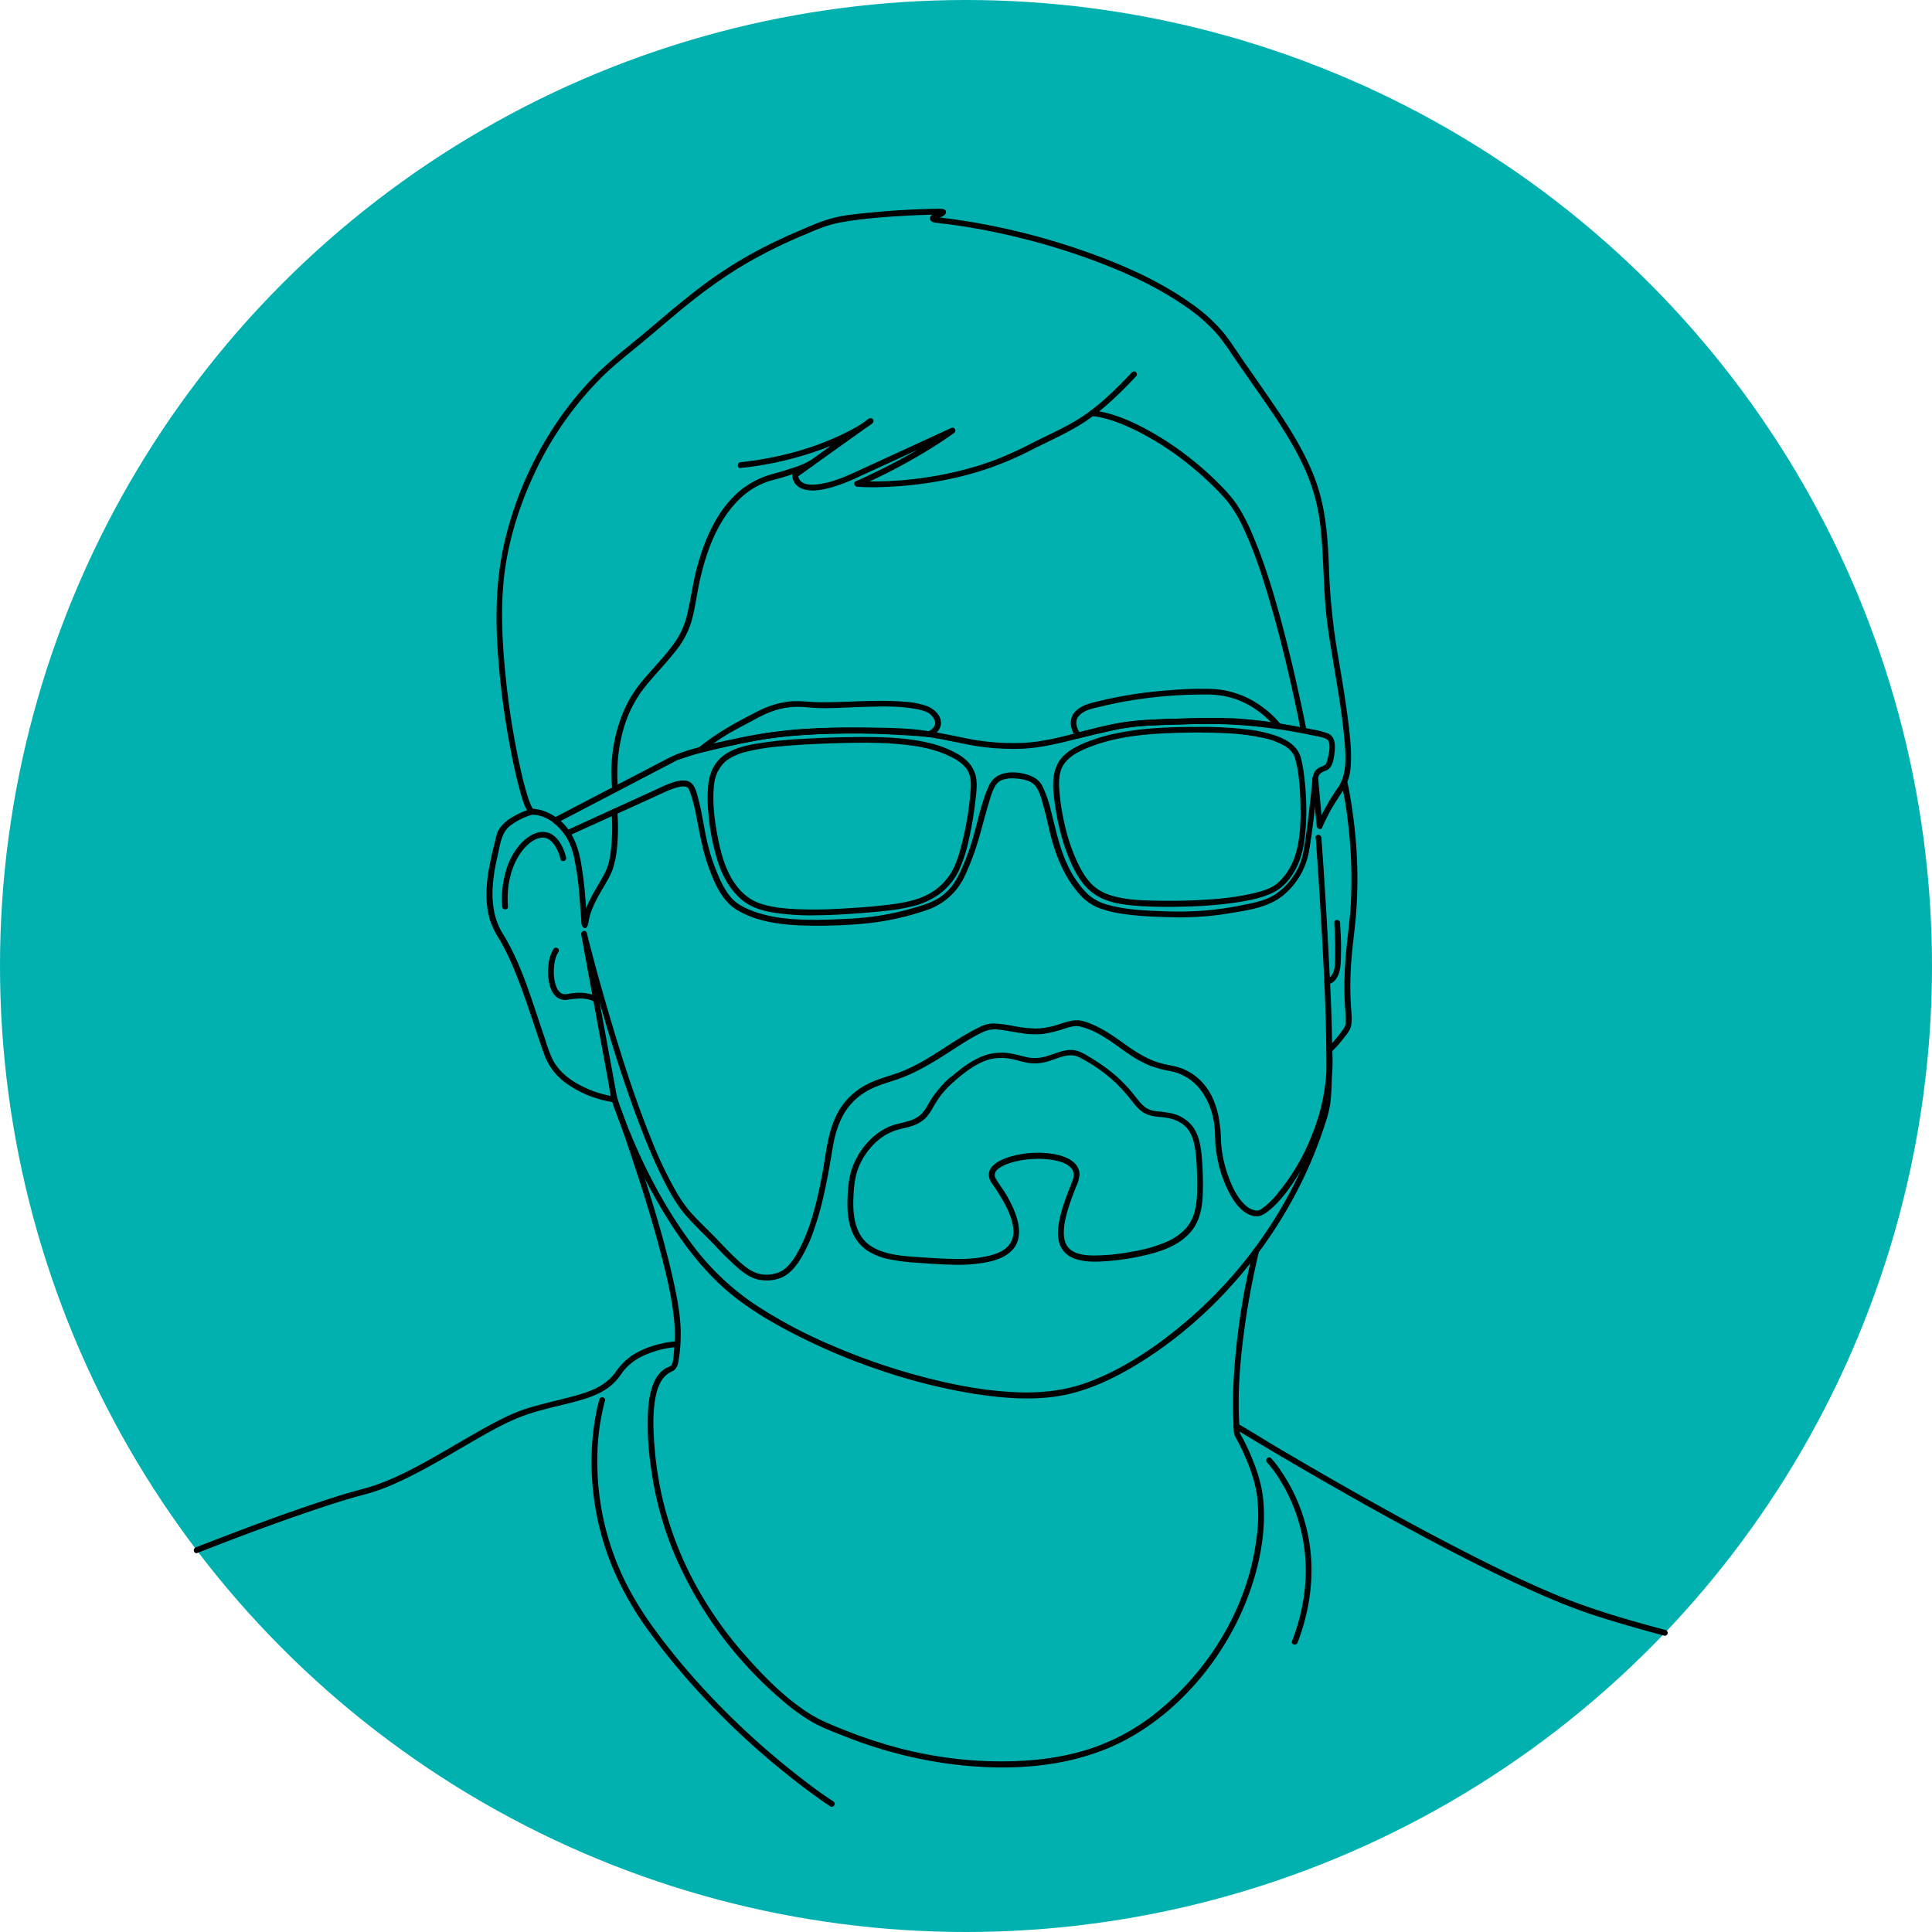 <svg id="Layer_1" data-name="Layer 1" xmlns="http://www.w3.org/2000/svg" viewBox="0 0 1000 1000"><defs><style>.cls-1{fill:#01b1b0;}</style></defs><circle class="cls-1" cx="500" cy="500" r="500"/><path d="M288.2,426l24.37-12.72,34.29-17.91,3.43-1.8c.69-.35-.42.09.41-.17,2.16-.67,4.29-1.46,6.44-2.14,7.31-2.3,14.84-3.94,22.32-5.53,10.71-2.26,21.54-4.31,32.47-5.09,10.33-.73,20.71-.94,31.07-1,9.46,0,19,0,28.4.73,10.18.8,20.22,3.18,30.22,5.15a123.37,123.37,0,0,0,24.94,2.08c9.71-.07,18.82-2.18,28.19-4.52s19-5.19,28.61-6.46c8.54-1.13,17.26-1.33,25.86-1.62,9.6-.32,19.23-.56,28.83-.19a217.86,217.86,0,0,1,27,3.15c4.51.74,9,1.55,13.48,2.49,2.57.54,5.6.9,8,2.06,2.64,1.27,1.43,7.22.81,9.67-.26,1-.54,2.74-1.3,3.51s-2.66,1.17-3.74,1.92c-2.93,2-2.94,5.29-3.24,8.49-.35,3.8-.78,7.6-1.23,11.39-.95,8.18-1.8,16.45-3.43,24.52-1.88,9.29-9,18.79-17.67,22.71-4.16,1.87-8.88,2.79-13.32,3.69q-8,1.64-16.05,2.54a174.36,174.36,0,0,1-25.65.67c-9.47-.3-19.23-.74-28.39-3.34a23.86,23.86,0,0,1-10.83-6,51.46,51.46,0,0,1-9.85-14.43c-4.39-9.11-6.2-18.8-8.74-28.48A60.62,60.62,0,0,0,539.61,407c-1.61-3.15-4.16-4.83-7.47-5.92-6.89-2.26-16.59-2.21-20.1,5.26-3.74,7.94-5.51,16.91-7.88,25.32a114,114,0,0,1-8.06,21.51,30.07,30.07,0,0,1-8,10.09c-4.7,3.68-10.36,5.27-16,6.89a140.13,140.13,0,0,1-31.69,5.32c-10.91.58-21.94,1.07-32.84,0a71.43,71.43,0,0,1-16.81-3.5c-4.59-1.61-9.33-3.81-12.52-7.6s-5.48-8.67-7.35-13.31a105.18,105.18,0,0,1-4.35-13.17c-2.05-8.09-2.93-16.45-5.12-24.52-.7-2.58-1.46-6.09-3.54-8-2.76-2.5-7.56-1.12-10.63-.05s-6.11,2.62-9.12,4L301.55,426l-8.69,4,2.05.54a30.72,30.72,0,0,0-6.41-6.86c-1.48-1.2-3.62.91-2.12,2.12a28.41,28.41,0,0,1,5.94,6.25,1.55,1.55,0,0,0,2.05.54l29.06-13.21,16.91-7.69c3.33-1.51,6.65-3.24,10.22-4.12,1.42-.35,3.86-.95,5.17,0,.89.66,1.32,2.12,1.68,3.1a86.17,86.17,0,0,1,3.08,12.28c1.64,8.24,3,16.39,5.75,24.34,3.09,8.86,7.09,19,15.56,23.93,9.61,5.62,21.14,7.25,32.09,7.75a257.28,257.28,0,0,0,33.77-.94,139.24,139.24,0,0,0,31.86-6.92,33.33,33.33,0,0,0,20-18.05,136.89,136.89,0,0,0,7.88-21.79c1.33-4.76,2.6-9.55,4-14.29,1.05-3.5,2-7.36,3.94-10.51,2.1-3.46,6.86-3.8,10.5-3.53,3.24.24,7.89,1.06,10,3.78,2.47,3.12,3.47,7.77,4.51,11.51s1.93,7.7,2.82,11.57c2.58,11.22,6.9,22.57,14.28,31.54a27.36,27.36,0,0,0,10.4,8.26,54.11,54.11,0,0,0,13,3.36c9.2,1.4,18.52,1.64,27.81,1.85a154.22,154.22,0,0,0,28.13-2.17c9.46-1.53,20-3.06,27.55-9.34a38.25,38.25,0,0,0,13.27-23.08c1.46-8.6,2.47-17.28,3.45-25.95.37-3.32.75-6.64,1-10,.14-1.71.35-3.26,1.88-4.29,1.25-.83,2.86-1.07,4-2.11,2.15-2,2.61-6.35,2.89-9.06.33-3.22.13-7.51-3.24-9.06a38.06,38.06,0,0,0-7.8-2.09c-4.32-.93-8.67-1.71-13-2.44a235.85,235.85,0,0,0-27.65-3.39c-9.51-.44-19.07-.19-28.57.11-8.86.27-17.79.53-26.6,1.58-19.21,2.27-37.37,10.8-56.86,11.06a122.46,122.46,0,0,1-25.64-2.15c-10-2-20.09-4.31-30.3-5.1-9.57-.74-19.21-.75-28.81-.71-10.49.06-21,.24-31.47,1.06a250.13,250.13,0,0,0-32.54,5.18,232.26,232.26,0,0,0-22.66,5.66,62.18,62.18,0,0,0-10.3,4.17l-15,7.82-36.83,19.23-6.94,3.63C285,424.26,286.49,426.85,288.2,426Z"/><path d="M371.74,399c.32-.57.66-1.14,1-1.69a11.89,11.89,0,0,1,1-1.37,17.6,17.6,0,0,1,1.33-1.4,13.56,13.56,0,0,1,1.43-1.2,28.54,28.54,0,0,1,9.61-4.18,109.14,109.14,0,0,1,17.52-2.82c8.95-.87,17.94-1.28,26.92-1.58,13.71-.45,27.66-.73,41.28,1.14a74.84,74.84,0,0,1,12.73,2.76,53.55,53.55,0,0,1,8.33,3.45,21.1,21.1,0,0,1,7.14,5.49c2.35,3.07,2.61,6.67,2.42,10.38a162.4,162.4,0,0,1-6,33.86c-1.47,4.75-3.29,9.26-6.45,13.14a30.92,30.92,0,0,1-11.34,8.8c-5.8,2.62-12.31,3.71-18.59,4.49-8,1-16,1.55-24,2a228.21,228.21,0,0,1-23.54.32c-6.53-.3-13.24-.92-19.45-3.09s-10.83-6.86-14.13-12.34c-4-6.69-6-14.41-7.47-22-1.59-8.41-2.77-17.12-2-25.69a22.21,22.21,0,0,1,2.15-8.44c.92-1.7-1.67-3.21-2.59-1.51a25.09,25.09,0,0,0-2.49,9.24,68.32,68.32,0,0,0,0,12.95,116,116,0,0,0,4.82,25.73c2.38,7.45,6.09,14.66,12.07,19.86,4.72,4.11,10.42,6,16.51,7a126.64,126.64,0,0,0,22.77,1.44c8.3-.09,16.59-.62,24.86-1.28,7.88-.64,15.83-1.27,23.54-3.09a40.16,40.16,0,0,0,15.34-6.76,33.39,33.39,0,0,0,9.57-11.42,75.87,75.87,0,0,0,5.53-17,178.83,178.83,0,0,0,3.19-18.81c.45-3.89,1.09-8.07.6-12-.75-5.94-4.52-10.13-9.57-13.07a55.59,55.59,0,0,0-15.45-5.9c-11.83-2.74-24.23-3-36.31-2.92-9.38.05-18.76.39-28.13.93a219.82,219.82,0,0,0-23.34,2.32c-7.45,1.24-16.1,3.13-21.15,9.28a22.74,22.74,0,0,0-2.35,3.47C368.21,399.21,370.8,400.72,371.74,399Z"/><path d="M673.17,391.75c-1.63-5.55-6.84-8.7-11.94-10.65a68.71,68.71,0,0,0-15.84-3.56,201,201,0,0,0-25.62-1.28c-13.84,0-27.88.46-41.49,3.2a90.32,90.32,0,0,0-12.41,3.38c-5.3,1.88-10.78,4.09-15,8-7.43,6.91-6,17.46-4.7,26.51a120,120,0,0,0,4.62,20c2.19,6.66,5,13.4,9.18,19.1a26.6,26.6,0,0,0,11.42,9c5.57,2.32,11.72,3,17.69,3.46,8.3.58,16.68.56,25,.33a222.78,222.78,0,0,0,24.89-2c6.52-.92,13.19-2.16,19.24-4.87,5.7-2.54,9.9-7.49,12.69-13,3.44-6.81,4.53-14.45,5-22a138.88,138.88,0,0,0-1-26.65,62.67,62.67,0,0,0-1.72-9,1.5,1.5,0,0,0-2.89.8c2,6.87,2.46,14.27,2.74,21.37.33,8.05.23,16.38-1.43,24.29-1.46,7-4.55,13.57-9.86,18.5-3.67,3.4-9.19,4.78-13.92,5.89a142.32,142.32,0,0,1-22.23,3c-8.29.59-16.61.76-24.91.65-6.92-.09-14-.23-20.77-1.54-4.66-.9-9.33-2.42-13.06-5.43-4.43-3.58-7.29-8.81-9.63-13.9a96.54,96.54,0,0,1-6.43-19.81,112.64,112.64,0,0,1-2.46-16.44c-.26-3.68-.33-7.43,1-10.94,2.17-5.65,8.11-8.82,13.27-10.94a87.46,87.46,0,0,1,10.67-3.6c11.06-2.93,22.58-3.83,34-4.23,8.76-.3,17.55-.35,26.31.08a115.52,115.52,0,0,1,19.79,2.38,38.47,38.47,0,0,1,11.18,4,13.71,13.71,0,0,1,3.06,2.28,13,13,0,0,1,1.12,1.23c.17.21-.14-.2.06.08l.21.3c.14.2.27.41.4.63s.22.39.32.59.3.64.22.44.12.33.16.44.14.4.2.61C670.82,394.4,673.72,393.61,673.17,391.75Z"/><path d="M383.21,242.24a174.74,174.74,0,0,0,40.52-9.1A122.82,122.82,0,0,0,447.38,222c1.1-.69,2.19-1.41,3.24-2.18.84-.62,1.64-1.06,1.46-2.29-.12-.84-1.13-1.18-1.85-1.05a5.61,5.61,0,0,0-1.74,1.11l-3.71,2.63q-5.89,4.18-11.76,8.4-10.65,7.62-21.28,15.26c-1,.72-1.79,1.2-1.61,2.67a7.46,7.46,0,0,0,4.1,6c5.15,2.53,11.94.92,17.15-.56a101.81,101.81,0,0,0,14.44-5.82q9.3-4.24,18.59-8.53l28.79-13.25.52-.24-1.52-2.59c-14.15,10.24-29.76,18.58-45.6,25.9-1.24.56-2.47,1.13-3.72,1.67-1.5.65-.55,2.69.76,2.8a120.24,120.24,0,0,0,13.56.15,195.52,195.52,0,0,0,33.32-3.93,164,164,0,0,0,41.93-14.54c8.55-4.4,17.45-8.25,25.71-13.18,9.56-5.71,17.83-13.25,25.59-21.17,1.44-1.47,2.86-3,4.27-4.45s-.8-3.53-2.12-2.12c-8.15,8.64-16.7,17.15-26.75,23.6-7.65,4.91-16,8.53-24.13,12.63A195.63,195.63,0,0,1,515.19,238a169.28,169.28,0,0,1-20.8,6.26A190.81,190.81,0,0,1,460.15,249c-3.67.17-7.36.24-11,.18-1.72,0-3.53-.3-5.25-.21a1.62,1.62,0,0,1-.22,0l.76,2.79a298.53,298.53,0,0,0,34.67-18c5-3,9.92-6.19,14.65-9.61a1.5,1.5,0,0,0-1.52-2.59l-27.9,12.85-20.11,9.23c-5.17,2.36-10.06,4.62-15.63,6-4.47,1.11-15,3.32-15.5-3.82l-.74,1.3,13.06-9.37q10.49-7.51,21-15l3.6-2.55,1-.7c.33-.22.64-.24.07-.13l-1.84-1.05h0l.15-1.15c.87-1.16.16-.25.16-.25-.08.17.39-.29.11-.08l-.81.6c-.93.67-1.89,1.31-2.86,1.92a99.25,99.25,0,0,1-8.8,4.87,148.34,148.34,0,0,1-30,10.8,175.66,175.66,0,0,1-23.89,4.21c-1.9.21-1.92,3.21,0,3Z"/><path d="M319.86,408.08c.12.9,0-.08,0-.28q-.09-.87-.15-1.74c-.15-2.1-.2-4.21-.18-6.32a83.76,83.76,0,0,1,2.59-20.18,63.28,63.28,0,0,1,11.26-23.44c5.44-6.89,11.72-13.11,17.06-20.09a43.19,43.19,0,0,0,7.46-14.48c2-6.9,2.75-14.07,4.33-21.06,3.33-14.86,8.88-30.43,19.83-41.44a38.82,38.82,0,0,1,17.09-10.34,140,140,0,0,0,17.64-5.7,32.56,32.56,0,0,0,4-2,1.5,1.5,0,0,0-1.52-2.59,45.84,45.84,0,0,1-9.17,3.84c-3.18,1.07-6.4,2-9.63,2.93a45.65,45.65,0,0,0-16.47,8c-12.43,9.82-19.16,25.47-23.2,40.38-2,7.38-3,14.91-4.66,22.37a43.28,43.28,0,0,1-6.08,15.38c-4.38,6.55-10,12.33-15.14,18.26a75.17,75.17,0,0,0-8.84,11.93,68.05,68.05,0,0,0-5.34,12,81.82,81.82,0,0,0-3.9,34.38l.12.92a1.51,1.51,0,0,0,1.84,1.05,1.54,1.54,0,0,0,1.05-1.85Z"/><path d="M316.5,420.13a102.31,102.31,0,0,1-.1,18c-.41,4.35-1.08,9-3,13-2.56,5.27-5.94,10.11-8.45,15.41a38.68,38.68,0,0,0-2.88,8,25.89,25.89,0,0,0-.52,3.09c-.11,1.12-.31,0,.82-.28l1.16.15c1.42.65.4,1.08.5.34,0-.3,0-.17-.07-.52-.12-1-.18-2-.26-3-.22-2.79-.42-5.59-.65-8.38a190,190,0,0,0-2.59-20.87c-1.44-7.38-4.17-14.4-9.77-19.67a26.07,26.07,0,0,0-8.75-5.46,21,21,0,0,0-4-1.07c-.54-.09-1.09-.17-1.64-.21s-1,.05-.37.07c0,0-.17-.17-.26-.31-.3-.52-.59-1-.84-1.58a41.49,41.49,0,0,1-1.69-4.6c-1.62-5.06-2.86-10.24-4-15.43a407.31,407.31,0,0,1-7.38-46.34c-1.67-16.26-2.63-32.82-1.13-49.14,1.79-19.38,7.75-38.73,16-56.3a174.11,174.11,0,0,1,34.52-49.48c6.67-6.63,14.07-12.34,21.29-18.34,6-5,11.86-10,17.82-15,12.38-10.34,25.29-19.9,39.4-27.78a264.21,264.21,0,0,1,28.14-13.5,104.09,104.09,0,0,1,12.5-4.72,86,86,0,0,1,9.52-1.86c8.52-1.27,17.14-2,25.73-2.5q6-.37,12-.58c1.65-.06,3.29-.11,4.94-.14a25.77,25.77,0,0,0,4.48,0s.52,0,.48,0-.09-1.9-.38-2.1c-.08-.06.3,0-.11,0a2.44,2.44,0,0,0-.48.25c-.78.37-1.58.69-2.36,1-1.34.62-3.59,1.77-2.58,3.62a2.88,2.88,0,0,0,2,1.22,65.51,65.51,0,0,0,6.57.83c4.92.63,9.83,1.4,14.71,2.27a355,355,0,0,1,59,15.79c17.28,6.28,34.38,13.94,49.54,24.44a88.89,88.89,0,0,1,16.66,14.49A122.66,122.66,0,0,1,638,183.94c3.23,4.7,6.49,9.37,9.75,14.05,10.14,14.58,20.79,29.25,28,45.59a97.08,97.08,0,0,1,6.64,21.64c1.47,8,1.91,16.31,2.34,24.47.59,11,.8,21.87,2.25,32.8,2.62,19.68,6.89,39.14,8.73,58.93.8,8.54,1.92,18.84-3.25,26.31a109.82,109.82,0,0,0-10.73,19.17l2.8.75-2.22-24.35c-.17-1.91-3.17-1.93-3,0l2.22,24.35c.12,1.3,2.14,2.28,2.79.76,1.22-2.83,2.61-5.6,4.06-8.33,2.21-4.14,4.9-7.91,7.37-11.89a26,26,0,0,0,3.37-11.93c.52-6.8-.21-13.71-1-20.46-1.33-11.27-3.22-22.47-5.1-33.66A338.49,338.49,0,0,1,688,297.61c-.55-16.17-1.3-32.68-6.75-48.07-6.32-17.8-17.39-33.52-28.07-48.93-3.43-5-6.88-9.88-10.31-14.84-3-4.33-5.83-8.86-9.12-13a85.24,85.24,0,0,0-17.49-15.89c-16.4-11.66-35.24-19.9-54.13-26.58a352.74,352.74,0,0,0-64.4-16.2c-2.52-.38-5-.74-7.57-1.06q-1.94-.25-3.87-.48a12.92,12.92,0,0,0-2.38-.35c.17-.12.47,1.69.17,1.6.1,0,0-.13.21-.15a4,4,0,0,0,.93-.5c.92-.45,1.89-.79,2.79-1.25,1.74-.88,2.57-3.12.09-3.71a15.8,15.8,0,0,0-3.7-.12c-1.95,0-3.89.07-5.84.13-9.23.3-18.47.88-27.66,1.79-7.64.75-15.68,1.41-23,3.77-5.24,1.69-10.37,4-15.43,6.17s-10.28,4.58-15.3,7.11A223.71,223.71,0,0,0,372,141.81c-14.12,9.6-26.88,20.95-40,31.89-7.76,6.48-15.8,12.6-23,19.75A171.42,171.42,0,0,0,288.64,218a185.35,185.35,0,0,0-27.16,61.18c-4.36,18-5.11,36.14-4.06,54.59a416,416,0,0,0,6.69,53.33c1.3,6.87,2.75,13.72,4.56,20.47,1.06,3.92,2.08,8.21,4.09,11.78a4.15,4.15,0,0,0,2.2,2.18c1,.3,2.18.19,3.22.41a20.91,20.91,0,0,1,5,1.78c7.62,3.87,12,11.44,13.85,19.53a160.5,160.5,0,0,1,3.08,23.12c.24,3,.44,6.06.7,9.09.11,1.22-.07,3.37.88,4.32,1.92,1.94,2.72-1.16,2.91-2.43.79-5.26,3.14-10,5.71-14.6,2.46-4.42,5.49-8.73,7.07-13.58a54.52,54.52,0,0,0,2.2-12.94,103.4,103.4,0,0,0-.05-16.13c-.16-1.91-3.16-1.93-3,0Z"/><path d="M676.09,377.36c-1.16-6.1-2.46-12.18-3.8-18.25-3-13.68-6.3-27.3-10-40.79-4-14.39-8.41-28.77-14.37-42.48a88.35,88.35,0,0,0-8.13-15.27,69.06,69.06,0,0,0-7-8.25,156.88,156.88,0,0,0-11.81-11.11,161.69,161.69,0,0,0-26-18.12c-7.63-4.23-15.81-8-24.38-9.86a46.81,46.81,0,0,0-5.26-.84c-1.92-.2-1.91,2.8,0,3,7.92.82,15.62,4,22.7,7.45a149.21,149.21,0,0,1,25.81,16.4c4.26,3.34,8.36,6.88,12.26,10.62a108.73,108.73,0,0,1,9.72,10.3,68.7,68.7,0,0,1,8,13.71c6.1,13.06,10.42,27,14.38,40.79s7.34,27.54,10.46,41.44q1.63,7.29,3.14,14.59c.49,2.38.88,4.79,1.43,7.14,0,.11,0,.22.06.33.36,1.89,3.26,1.09,2.9-.8Z"/><path d="M275.07,418.68a39.41,39.41,0,0,0-10.89,4.89,18.39,18.39,0,0,0-5.92,5.72c-1.22,2-1.57,4.41-2.14,6.67-3.29,13.05-6.53,27.58-2.33,40.82a45.7,45.7,0,0,0,4.73,9.49A109.51,109.51,0,0,1,264,496.94c3.62,8,6.58,16.28,9.43,24.57,2.75,8,5.32,16.06,8.16,24a31.44,31.44,0,0,0,10.73,14.65,55.31,55.31,0,0,0,25.28,10.34l-1-1c5.17,13.83,9.92,27.83,14.44,41.89,3.95,12.28,7.68,24.63,10.93,37.11,2.89,11,5.6,22.26,6.84,33.62a73.57,73.57,0,0,1,.46,10.7c-.09,2.53-.24,5.07-.5,7.58-.18,1.7-.17,5-1.4,6.41-.4.45-2.6,1.18-3.48,1.79a15.72,15.72,0,0,0-5.19,6.47c-2.21,4.81-3,10.23-3.29,15.46a145.2,145.2,0,0,0,1.31,27.4,176.64,176.64,0,0,0,13,48,205.59,205.59,0,0,0,54.07,73.21,104.13,104.13,0,0,0,16.28,12c5.24,3,11,5.18,16.65,7.39a232.06,232.06,0,0,0,46.86,13.26c32.63,5.46,69.18,4.65,99-11.21,29.31-15.6,52.49-44.41,63.82-75.39,5.61-15.33,9.06-32.7,7.43-49.07-.81-8.15-3.45-16-6.68-23.46-1.28-3-2.66-5.85-4.17-8.69a19.64,19.64,0,0,1-1.12-2.06,11.81,11.81,0,0,1-.28-2.88c-1.17-16.58.15-33.32,2.34-49.76q2.42-18.13,6.44-36,.58-2.65,1.24-5.3c.47-1.87-2.42-2.67-2.89-.8a360,360,0,0,0-10,64.34,210.13,210.13,0,0,0-.27,25c.12,2.26-.13,5.08.94,7.11s2.13,4,3.11,6c3.68,7.66,6.86,15.86,8.1,24.31a84,84,0,0,1-.24,22.29c-4.36,35.3-24.2,68.08-51.78,90.19a108.91,108.91,0,0,1-38.09,19.89c-16.64,4.79-34.21,5.9-51.44,5.18a210.14,210.14,0,0,1-53.27-9.4c-6.94-2.14-13.78-4.61-20.51-7.34-5.66-2.29-11.32-4.6-16.49-7.9-12.65-8.1-23.54-19.2-33.38-30.44a195.84,195.84,0,0,1-25.53-36.47A179.77,179.77,0,0,1,343,776.07a183.35,183.35,0,0,1-4.23-27.38c-.64-8-1-16.24.3-24.19,1-5.78,2.86-11.92,8.53-14.54,2.44-1.13,3.12-2.88,3.61-5.55a79.76,79.76,0,0,0,1.11-13.36c.15-9.33-1.76-18.78-3.72-27.86-2.64-12.18-6-24.21-9.54-36.14-5.58-18.61-11.77-37-18.44-55.29-.37-1-.75-2-1.13-3.07-.17-.45-.52-1-1.05-1.05a56.09,56.09,0,0,1-20.1-7c-5-2.93-9.49-6.88-12.21-12.06a70.56,70.56,0,0,1-3.83-10.19c-1.27-3.75-2.51-7.5-3.77-11.24-5-14.86-9.9-30.36-18.23-43.75-7.65-12.29-5.78-27.29-2.68-40.75,1.23-5.34,1.81-11.44,6.27-15.11a33.4,33.4,0,0,1,12-5.93,1.5,1.5,0,0,0-.8-2.89Z"/><path d="M681,433.51c1,13.27,1.83,26.56,2.61,39.85,1.4,23.75,2.67,47.54,2.88,71.34.07,8.42.16,16.94-.76,25.32a49.33,49.33,0,0,1-2.21,9.29q-3,9.51-6.79,18.73a229.41,229.41,0,0,1-69.15,91.19c-13.35,10.59-28.13,20.09-44.14,26.08-12.46,4.66-25.34,5.9-38.56,5.25-15.76-.77-31.39-3.75-46.63-7.74a331.22,331.22,0,0,1-48.26-16.69,246.14,246.14,0,0,1-40.66-21.91,132.58,132.58,0,0,1-31.84-31.13c-15.06-20.31-26.53-43.45-35.39-67.08a53.92,53.92,0,0,1-2.9-9l-4-21.84-10.75-58.45-.71-3.85-2.89.8c2.6,10.51,5.48,21,8.44,31.39,6.09,21.44,12.69,42.77,20.48,63.66,3.73,10,7.72,19.91,12.4,29.49,3.58,7.34,7.53,14.79,12.94,21,4.73,5.42,10.09,10.37,15.08,15.56a154.47,154.47,0,0,0,12.35,12.06c2.93,2.42,6.18,4.64,9.94,5.49a20.92,20.92,0,0,0,11.09-.68c4.41-1.51,7.66-5.24,10.16-9a75.13,75.13,0,0,0,7.9-17.06c4.63-13.45,7-27.38,9.34-41.37,1.12-6.67,3-13.36,6.71-19.1a32.63,32.63,0,0,1,11.94-10.86c5.58-3,11.7-4.32,17.58-6.59,7.69-3,14.78-7.21,21.72-11.6,6.44-4.07,12.76-8.5,19.65-11.79a14.27,14.27,0,0,1,8.34-1.33c3.71.37,7.38,1.16,11.06,1.7a44.84,44.84,0,0,0,11.56.55,59.25,59.25,0,0,0,10.83-2.57c2.8-.87,5.88-2,8.82-1.28a39.82,39.82,0,0,1,10.17,4.19c6,3.36,11.28,7.78,17.07,11.46a57,57,0,0,0,9,4.68,61.54,61.54,0,0,0,10.76,2.83c13.36,2.82,20.54,14.65,22.31,27.44.41,2.92.38,5.83.51,8.77a59.87,59.87,0,0,0,1.14,9,64.22,64.22,0,0,0,6.59,18.57c2.48,4.45,6,9.3,11.11,10.87,3,.93,5.3.2,7.72-1.6,7.42-5.51,13.07-13.89,17.74-21.71a116.93,116.93,0,0,0,14.89-39.3,98.92,98.92,0,0,0,1.37-23.37c-.12-1.91-3.13-1.93-3,0a102.81,102.81,0,0,1-7.89,45.25,108.55,108.55,0,0,1-18.22,30.27,37,37,0,0,1-7.45,7,4.55,4.55,0,0,1-2.19.9,9.16,9.16,0,0,1-5.74-2.39c-4.6-3.86-7.35-9.94-9.32-15.47a61.26,61.26,0,0,1-3.77-18.73c-.31-11.64-2.74-24-12-32a28,28,0,0,0-7.76-4.78c-3.38-1.4-6.9-1.77-10.41-2.64-6.86-1.7-12.83-5.34-18.54-9.37-5.56-3.92-11-8-17.31-10.72-2.85-1.21-6-2.54-9.17-2.38s-6.06,1.25-9,2.15a39.84,39.84,0,0,1-11.64,2.1A69.68,69.68,0,0,1,524.31,531a70.66,70.66,0,0,0-9.83-1.26,16.43,16.43,0,0,0-7.94,2.12c-14.15,6.91-26.16,17.69-41.06,23.19-5.81,2.15-11.77,3.51-17.26,6.47a36.11,36.11,0,0,0-11.88,10.13c-8.11,10.89-8.51,25-11.06,37.77-2.61,13.15-5.82,27-12.44,38.76-2.24,4-5.23,8.5-9.62,10.34a17.28,17.28,0,0,1-10.37.79c-3.68-.93-6.79-3.31-9.59-5.77-4.52-4-8.61-8.43-12.78-12.76-4.62-4.81-9.69-9.35-14-14.46a68.8,68.8,0,0,1-6.19-9,201.76,201.76,0,0,1-12.57-26.13C329.24,570.43,322.34,549,316,527.52c-4.18-14.09-8.13-28.25-11.74-42.5l-.54-2.12c-.47-1.9-3.23-1.08-2.89.8l8.72,47.42,5.42,29.44c.6,3.3.91,6.82,2,10a294.23,294.23,0,0,0,27,57.71c7.95,13.08,17.14,25.66,28.3,36.2,10.74,10.15,23.57,18,36.6,24.87A319.1,319.1,0,0,0,454.9,709a297.84,297.84,0,0,0,48.58,12.31c14,2.23,28.43,3.48,42.53,1.59,14.63-2,28.4-8.29,41-15.77C620.72,687,648.78,657,667.91,622.89a225.16,225.16,0,0,0,18.22-42,54.61,54.61,0,0,0,2.46-10.05c.44-3.54.6-7.12.71-10.68.74-23-.56-46.07-1.75-69q-1.42-27.35-3.39-54.67l-.21-2.92c-.15-1.91-3.15-1.93-3,0Z"/><path d="M694.36,405.57a170.49,170.49,0,0,1,3.08,18,246.14,246.14,0,0,1,1.76,43.67c-.44,8.47-1.68,16.85-2.45,25.29-.56,6.09-.91,12.2-.91,18.32,0,3.76.15,7.52.41,11.28a53.56,53.56,0,0,1,.28,6.58c0,.2,0,.39,0,.59l0,.31c0-.26,0-.23,0,0a10.12,10.12,0,0,1-.25,1.09c-.05.17-.11.34-.17.5-.12.34.12-.18-.11.25a11.25,11.25,0,0,1-.58,1,64.4,64.4,0,0,1-5.35,6.77c-.57.64-1.15,1.27-1.77,1.87l-.57.52c-.18.16-.5.4-.16.15a2.75,2.75,0,0,1-.28.19c-1.72.88-.2,3.47,1.51,2.59a6.73,6.73,0,0,0,1.47-1.19,47.63,47.63,0,0,0,4.37-4.94c1.83-2.3,4.12-4.68,4.73-7.67a22.79,22.79,0,0,0,.15-6c-.2-3.22-.44-6.43-.53-9.66-.16-5.32,0-10.66.33-16,.53-8.22,1.74-16.35,2.46-24.54a238.55,238.55,0,0,0-.73-46.66q-.86-7.76-2.18-15.46c-.43-2.45-.82-5-1.45-7.36,0-.11-.05-.23-.08-.34-.44-1.88-3.34-1.08-2.89.8Z"/><path d="M494,559.59c5.25-4.5,11.08-9.15,17.82-11.16a25.5,25.5,0,0,1,13,0c2.57.56,5.11,1.41,7.72,1.78a23.33,23.33,0,0,0,9.79-.82c5.24-1.5,10.91-4.85,16.31-2.11a83.06,83.06,0,0,1,18.64,13,89.71,89.71,0,0,1,8.91,10c1.88,2.35,3.88,4.77,6.64,6.13,4,2,8.53,1.47,12.75,2.51s8,3.17,10.19,7c2.45,4.2,3,9.33,3.42,14.08.41,5.44.54,10.93.43,16.38a44.05,44.05,0,0,1-1.25,10.64,21.47,21.47,0,0,1-4.51,8.72,29.28,29.28,0,0,1-10.2,7.1,74.84,74.84,0,0,1-17.82,5,102.42,102.42,0,0,1-20.51,2c-3.81-.11-8-.58-11.08-2.9a8.47,8.47,0,0,1-2.6-3.32,13.31,13.31,0,0,1-1-4.67c-.2-5.07,1.23-10.16,2.76-14.94,1.09-3.38,2.34-6.7,3.67-10a16.8,16.8,0,0,0,1.65-5.82c.19-6.82-7.25-9.76-12.83-10.77a51,51,0,0,0-23.16,1.31c-4.66,1.4-12.36,4.74-10.7,11,.55,2,2.1,3.75,3.24,5.48a89.39,89.39,0,0,1,4.88,8.14c2.09,4,4,8.43,4.34,12.95a11.24,11.24,0,0,1-2.55,8.49c-2.45,2.73-6.08,4.18-9.65,5.1a67.87,67.87,0,0,1-16.75,1.73c-6.35,0-12.69-.45-19-.87-8.51-.57-18.22-1-25.63-5.71-8.07-5.17-9.5-15.21-9.23-24.08.18-5.86.66-12,3-17.42a36,36,0,0,1,10.74-14.08,27.51,27.51,0,0,1,8.59-4.51c3.19-1,6.48-1.41,9.58-2.72a16.66,16.66,0,0,0,5.8-3.86,27.07,27.07,0,0,0,3.45-5,63.38,63.38,0,0,1,3.8-6,48.73,48.73,0,0,1,7.27-7.65c1.46-1.26-.67-3.38-2.12-2.12a55.68,55.68,0,0,0-11.65,14.45,20.26,20.26,0,0,1-3.43,4.74,15.74,15.74,0,0,1-6.09,3.34c-3.43,1.13-7,1.57-10.34,3a31.47,31.47,0,0,0-8.47,5.43,39.42,39.42,0,0,0-10.28,14.78c-2.31,5.7-2.77,12.18-2.89,18.27-.12,5.36.34,10.94,2.41,15.95a21.57,21.57,0,0,0,7.68,9.62,32.18,32.18,0,0,0,11.57,4.62,106.1,106.1,0,0,0,14.76,1.83c6.29.45,12.61.91,18.92,1a78.3,78.3,0,0,0,17.82-1.52c4.06-.91,8.19-2.41,11.32-5.25,6.48-5.87,4.55-15,1.47-22.13a65.34,65.34,0,0,0-4-7.74c-1.61-2.7-3.59-5.19-5.15-7.91a3.65,3.65,0,0,1-.55-1.39c0-.18-.05-.38,0-.08,0-.14,0-.28,0-.42s0-.23,0-.35c0-.34-.08.25,0-.16a5.76,5.76,0,0,1,.19-.68c.09-.25-.13.24,0-.07a4.36,4.36,0,0,1,.23-.42,3.51,3.51,0,0,1,.89-1.1,6.24,6.24,0,0,1,1.3-1,15.61,15.61,0,0,1,1.87-1.07,25.09,25.09,0,0,1,4.51-1.7,47.54,47.54,0,0,1,11.3-1.77,42.92,42.92,0,0,1,11.33.84c2.94.66,5.84,1.67,7.76,3.72a5.05,5.05,0,0,1,.95,1.38,1.43,1.43,0,0,1,.23.55,6.54,6.54,0,0,1,.24,1s0-.1,0,.17,0,.36,0,.53,0,.84,0,.91a12.13,12.13,0,0,1-.61,2.2c-2.4,6.29-5,12.46-6.46,19.06-.93,4.25-1.59,9-.3,13.21a12,12,0,0,0,6.72,7.56c4.27,1.91,9.16,2.11,13.77,2a126.73,126.73,0,0,0,22.28-2.93c9.55-2.06,20.08-5.47,26.18-13.64,4.55-6.11,5.3-13.94,5.34-21.32a157.7,157.7,0,0,0-.68-17.39c-.51-4.84-1.41-10-4.21-14.07a18.9,18.9,0,0,0-11.5-7.42,80.59,80.59,0,0,0-8.2-1.13,11.69,11.69,0,0,1-4.21-1.31c-2.47-1.38-4.41-4-6.31-6.39a78.19,78.19,0,0,0-9.92-10.58,87.38,87.38,0,0,0-8.71-6.6q-2.73-1.83-5.58-3.49a28.19,28.19,0,0,0-5.25-2.67c-5.92-1.93-11.54,1.36-17.13,2.85a19.67,19.67,0,0,1-10,.17c-2.35-.59-4.7-1.22-7.09-1.66a26.94,26.94,0,0,0-14.08.82c-6.74,2.38-12.55,6.93-17.91,11.53C490.43,558.73,492.56,560.84,494,559.59Z"/><path d="M481.69,381.34c2.71-1.2,5.23-3.82,5.34-6.91.15-4.31-3.65-7.59-7.33-9a42.17,42.17,0,0,0-11.84-2.22c-5.07-.43-10.17-.47-15.26-.42-9.6.11-19.2.82-28.8.67-5.21-.08-10.32-.92-15.54-.33a48.13,48.13,0,0,0-16.39,5.21c-10.34,5.24-20.52,10.77-29.56,18.08l-.73.6c-1.21,1,.1,2.84,1.46,2.51,12.41-3,24.94-6.05,37.63-7.61,20.92-2.57,41.89-2.76,62.92-1.63,5.78.31,11.58.65,17.34,1.28,1.92.2,1.9-2.8,0-3-4.71-.51-9.45-.82-14.18-1.1-11.6-.7-23.23-1.1-34.85-.85q-14.4.31-28.73,2c-7.63.89-15.14,2.23-22.66,3.84q-9.17,2-18.27,4.17l1.46,2.51a102.22,102.22,0,0,1,9.37-6.9c5.16-3.43,10.7-6.12,16.13-9.08,4.53-2.48,9.1-4.83,14.14-6.11a39.47,39.47,0,0,1,8.92-1.18c2.84-.06,5.62.28,8.44.47,8.32.58,16.77-.19,25.09-.41,9.29-.25,18.95-.67,28.13,1,2.78.52,6.07,1.3,7.88,3.09,1.39,1.36,2.83,3.47,2,5.47a6.4,6.4,0,0,1-2.87,2.86c-.24.13-.48.26-.73.37C478.41,379.53,479.94,382.11,481.69,381.34Z"/><path d="M559.17,379.6c-.15-.18.28.41,0,0s-.32-.45-.46-.68a12,12,0,0,1-1.07-2.11c-.73-2.07-.87-4.15.6-6,2.66-3.4,7.86-4.2,11.77-5.16,5.66-1.38,11.39-2.49,17.15-3.39a233.42,233.42,0,0,1,37.53-2.76,45.06,45.06,0,0,1,14.62,2.28,45.62,45.62,0,0,1,10.85,5.51,50,50,0,0,1,7.71,6.51c.69.71,1.37,1.45,2,2.21l.54.66c.25.31-.23-.31,0,0l1.69-2.2a251.07,251.07,0,0,0-41.9-2.72c-9.61.22-19.24.41-28.84,1a118.08,118.08,0,0,0-17.65,2.78q-8,1.76-16,3.65c-1.88.45-1.08,3.34.8,2.9q6.71-1.59,13.42-3.08A123.51,123.51,0,0,1,588.78,376c9.11-.75,18.28-.91,27.42-1.14a255.5,255.5,0,0,1,27.81.6q6.19.52,12.36,1.27c1.88.23,3.36.42,5,.65,1.12.16,2.58-1,1.7-2.2a45.64,45.64,0,0,0-9.37-9,46.75,46.75,0,0,0-25.49-9.54,177.4,177.4,0,0,0-20.1.41q-9.75.63-19.43,2c-6.24.91-12.45,2.06-18.58,3.53-4.58,1.1-10,2.06-13.42,5.59-3.8,3.88-2.77,9.66.41,13.57C558.27,383.22,560.38,381.08,559.17,379.6Z"/><path d="M309.26,516.15a12.65,12.65,0,0,0-5-1.89,23.87,23.87,0,0,0-6.08-.37,33.76,33.76,0,0,0-3.77.47,9,9,0,0,1-2.31.25c-2.2-.19-3.59-2.27-4.31-4.28a22.85,22.85,0,0,1-1.08-8.92c.17-2.94.69-6.18,2.35-8.67,1.07-1.62-1.53-3.12-2.59-1.52a19.41,19.41,0,0,0-2.63,8.67,27.34,27.34,0,0,0,.65,9.91c.73,2.74,2.15,5.68,4.78,7a7.07,7.07,0,0,0,4.07.73,48,48,0,0,1,7.38-.71c2.42.09,5.2.5,7.07,1.88,1.56,1.15,3.05-1.46,1.51-2.59Z"/><path d="M293,443.84c-1.18-5.23-4.52-12-10.28-13.08-5-.95-9.81,2.35-13.06,5.78a35.35,35.35,0,0,0-7.89,14.64,50.66,50.66,0,0,0-1.84,18.08c.15,1.91,3.16,1.92,3,0-.81-9.71,1.19-20.72,7.16-28.62,2.45-3.25,6.57-7.11,10.94-7.06,3.12,0,5.33,2.58,6.75,5.11a21.37,21.37,0,0,1,2.33,5.94c.42,1.89,3.32,1.09,2.89-.79Z"/><path d="M686.86,509.53c4.9-.5,6.65-5.87,7-10a138.06,138.06,0,0,0,0-17.14c-.07-1.59-.14-3.18-.23-4.76-.11-1.92-3.11-1.94-3,0,.21,3.56.34,7.13.41,10.7.05,2.77.08,5.53,0,8.3-.09,2.41-.09,5.13-1.24,7.32a5.32,5.32,0,0,1-2.11,2.27,2.45,2.45,0,0,1-.75.3c-.22.08-.68.11-.08,0-1.9.19-1.92,3.2,0,3Z"/><path d="M350.59,694.23a51.32,51.32,0,0,0-12.86,2.46,42,42,0,0,0-10.64,4.93,32.79,32.79,0,0,0-8.47,8.59c-4.18,5.81-10.4,9-17.09,11.06-9.2,2.88-18.71,4.65-27.93,7.47-8.51,2.61-16.49,6.88-24.23,11.2-9.08,5.07-18,10.48-27.05,15.54s-18.13,9.76-27.83,13.15c-3.81,1.32-7.7,2.27-11.58,3.36s-7.54,2.23-11.28,3.43c-21,6.73-41.62,14.42-62.15,22.33l-8.13,3.16c-1.78.7-1,3.6.8,2.9,21.07-8.26,42.3-16.21,63.78-23.37,7.48-2.49,15-4.85,22.62-6.85,9.61-2.52,18.73-6.74,27.51-11.32,9.35-4.87,18.38-10.29,27.5-15.57,8.06-4.67,16.22-9.4,24.87-12.92,8.87-3.61,18.38-5.46,27.62-7.85,7.13-1.85,14.46-4,20.22-8.8a27.4,27.4,0,0,0,3.69-3.77c1.19-1.47,2.16-3.1,3.39-4.54a29.25,29.25,0,0,1,9.7-7.11,50.29,50.29,0,0,1,16.54-4.41c.34,0,.67-.06,1-.07,1.93-.1,1.94-3.1,0-3Z"/><path d="M639.25,739.54c5.22,3.2,10.47,6.34,15.74,9.47q19.46,11.58,39.13,22.77c16.93,9.63,34,19.05,51.23,28.11,16.81,8.82,33.79,17.37,51.18,25,7.33,3.22,14.74,6.29,22.29,9,11.31,4,22.92,7.32,34.48,10.53q4,1.11,8.08,2.19a1.5,1.5,0,0,0,.79-2.89c-19.94-5.3-39.84-11.06-58.87-19.12-17.17-7.27-33.91-15.58-50.47-24.16-17.42-9-34.63-18.46-51.71-28.11Q680.45,760.63,660,748.52c-6.35-3.77-12.59-7.77-19-11.41l-.25-.16c-1.65-1-3.16,1.59-1.51,2.59Z"/><path d="M310.28,724.26a62.05,62.05,0,0,0-1.69,7A128.62,128.62,0,0,0,306.33,750a142.84,142.84,0,0,0,10.36,60.47A164.52,164.52,0,0,0,337,845.88a358.63,358.63,0,0,0,24.15,29.34,406.45,406.45,0,0,0,45,42.24c5.15,4.15,10.4,8.19,15.77,12.06,2.47,1.78,4.95,3.63,7.55,5.24l.33.22c1.63,1,3.14-1.55,1.52-2.59-6.48-4.16-12.65-8.85-18.7-13.6A409.68,409.68,0,0,1,369.7,880c-8.52-8.88-16.63-18.16-24.22-27.84-8.35-10.65-16.12-21.74-22.06-33.93a140.69,140.69,0,0,1-14.25-62.47A117.7,117.7,0,0,1,313,725.5c0-.15.08-.3.13-.44.59-1.84-2.3-2.63-2.89-.8Z"/><path d="M655.85,757c.32.34.62.69.92,1l1,1.24.31.41.14.18.78,1a85.45,85.45,0,0,1,7.16,11.67,89.47,89.47,0,0,1,9.68,43,102.67,102.67,0,0,1-7.11,33.93c-.7,1.8,2.2,2.58,2.89.79,7-18.17,9.3-38,5.1-57.08a90.68,90.68,0,0,0-14.42-32.83,50.2,50.2,0,0,0-4.34-5.5c-1.33-1.41-3.45.72-2.13,2.12Z"/></svg>